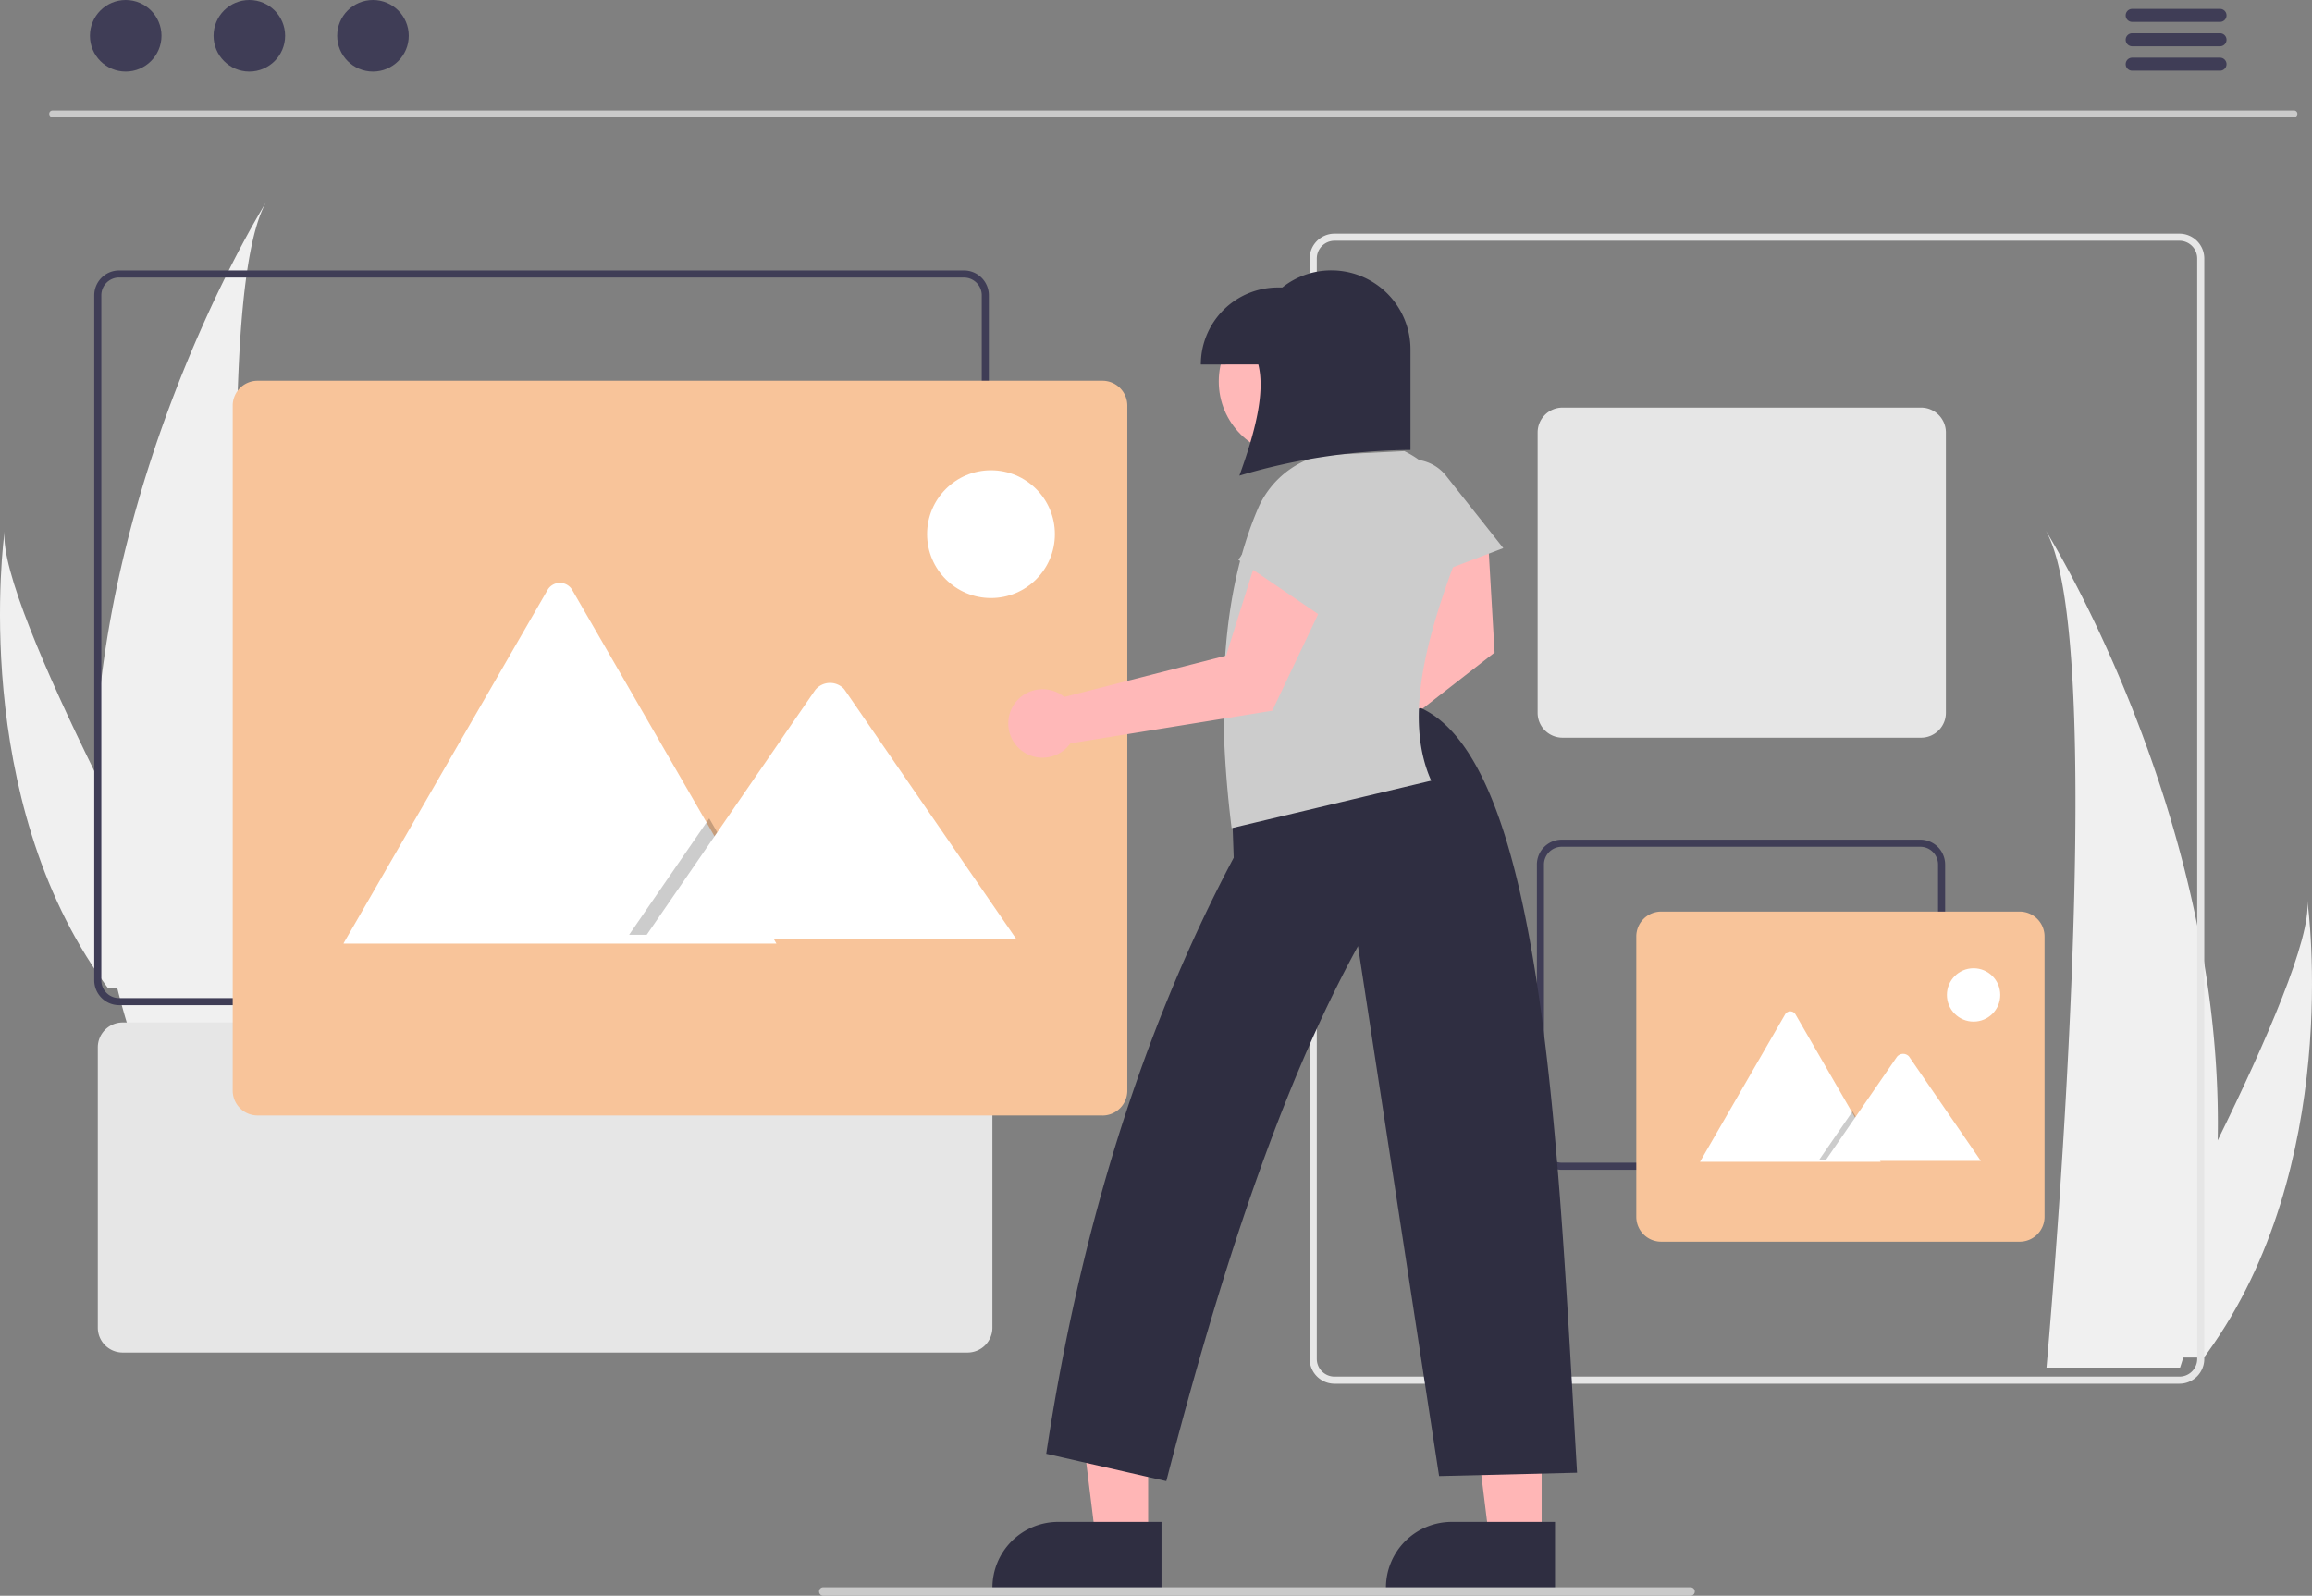 <svg id="undraw_asset_selection_re_k5fj" xmlns="http://www.w3.org/2000/svg" width="189.061" height="130.507" viewBox="0 0 189.061 130.507">
  <rect x="0" y="0" width="189.061" height="130.507" fill="#808080" stroke="none"/>
  <path id="Path_130" data-name="Path 130" d="M864.671,405.7a62.673,62.673,0,0,1-2.928,17.325c-.041.13-.084.258-.126.389H850.691c.012-.117.023-.247.035-.389.728-8.375,4.929-59.348-.093-68.065C851.072,355.662,865.518,379.084,864.671,405.7Z" transform="translate(-683.343 -311.567)" fill="#f0f0f0"/>
  <path id="Path_131" data-name="Path 131" d="M875.435,499.032c-.091.13-.186.26-.284.389h-8.2c.062-.111.134-.241.218-.389,1.354-2.444,5.362-9.75,9.082-17.325,4-8.14,7.666-16.589,7.357-19.647C883.707,462.75,886.473,483.774,875.435,499.032Z" transform="translate(-694.926 -388.395)" fill="#f0f0f0"/>
  <path id="Path_132" data-name="Path 132" d="M314.961,240.955c-5.022,8.717-.822,59.69-.093,68.065.012.142.023.272.035.388H303.977c-.043-.13-.086-.258-.126-.388a62.673,62.673,0,0,1-2.928-17.325C300.076,265.084,314.522,241.662,314.961,240.955Z" transform="translate(-293.19 -224.437)" fill="#f0f0f0"/>
  <path id="Path_133" data-name="Path 133" d="M274.749,348.061c-.309,3.058,3.359,11.507,7.357,19.647,3.72,7.575,7.728,14.881,9.082,17.325.083.148.155.278.218.389h-8.2c-.1-.128-.192-.258-.284-.389C271.887,369.774,274.654,348.75,274.749,348.061Z" transform="translate(-274.373 -304.603)" fill="#f0f0f0"/>
  <path id="Path_134" data-name="Path 134" d="M471.813,215.746H288.507a.266.266,0,0,1,0-.532H471.813a.266.266,0,1,1,0,.532Z" transform="translate(-284.215 -206.169)" fill="#cacaca"/>
  <circle id="Ellipse_17" data-name="Ellipse 17" cx="2.926" cy="2.926" r="2.926" transform="translate(7.354)" fill="#3f3d56"/>
  <circle id="Ellipse_18" data-name="Ellipse 18" cx="2.926" cy="2.926" r="2.926" transform="translate(17.463)" fill="#3f3d56"/>
  <circle id="Ellipse_19" data-name="Ellipse 19" cx="2.926" cy="2.926" r="2.926" transform="translate(27.573)" fill="#3f3d56"/>
  <path id="Path_135" data-name="Path 135" d="M880.857,187.62h-7.183a.532.532,0,0,1,0-1.064h7.183a.532.532,0,1,1,0,1.064Z" transform="translate(-699.317 -185.83)" fill="#3f3d56"/>
  <path id="Path_136" data-name="Path 136" d="M880.857,194.493h-7.183a.532.532,0,0,1,0-1.064h7.183a.532.532,0,1,1,0,1.064Z" transform="translate(-699.317 -190.708)" fill="#3f3d56"/>
  <path id="Path_137" data-name="Path 137" d="M880.857,201.366h-7.183a.532.532,0,0,1,0-1.064h7.183a.532.532,0,1,1,0,1.064Z" transform="translate(-699.317 -195.586)" fill="#3f3d56"/>
  <path id="Path_138" data-name="Path 138" d="M714.412,360.013H645.319a2.034,2.034,0,0,1-2.032-2.032V267.987a2.034,2.034,0,0,1,2.032-2.032h69.092a2.034,2.034,0,0,1,2.032,2.032v89.994a2.034,2.034,0,0,1-2.032,2.032Zm-69.092-93.478a1.453,1.453,0,0,0-1.451,1.452v89.994a1.453,1.453,0,0,0,1.451,1.452h69.092a1.453,1.453,0,0,0,1.452-1.452V267.987a1.453,1.453,0,0,0-1.452-1.452Z" transform="translate(-536.19 -246.846)" fill="#e6e6e6"/>
  <path id="Path_139" data-name="Path 139" d="M738.853,335.752H709.532a2.035,2.035,0,0,1-2.032-2.032V310.786a2.034,2.034,0,0,1,2.032-2.032h29.321a2.034,2.034,0,0,1,2.032,2.032V333.72A2.034,2.034,0,0,1,738.853,335.752Z" transform="translate(-581.762 -275.42)" fill="#e6e6e6"/>
  <path id="Path_140" data-name="Path 140" d="M738.64,467.953H709.32a2.035,2.035,0,0,1-2.032-2.032V442.987a2.035,2.035,0,0,1,2.032-2.032H738.64a2.034,2.034,0,0,1,2.032,2.032v22.934A2.035,2.035,0,0,1,738.64,467.953ZM709.32,441.535a1.453,1.453,0,0,0-1.452,1.452v22.934a1.453,1.453,0,0,0,1.452,1.452H738.64a1.453,1.453,0,0,0,1.452-1.452V442.987a1.453,1.453,0,0,0-1.451-1.452Z" transform="translate(-581.611 -372.282)" fill="#3f3d56"/>
  <path id="Path_141" data-name="Path 141" d="M766.64,489.953H737.32a2.035,2.035,0,0,1-2.032-2.032V464.987a2.034,2.034,0,0,1,2.032-2.032H766.64a2.034,2.034,0,0,1,2.032,2.032v22.934A2.034,2.034,0,0,1,766.64,489.953Z" transform="translate(-601.482 -388.401)" fill="#f8c49a"/>
  <path id="Path_142" data-name="Path 142" d="M768,502.729h-14.72a.307.307,0,0,1-.055,0l6.962-12.059a.488.488,0,0,1,.849,0l4.672,8.092.224.387Z" transform="translate(-614.212 -407.709)" fill="#fff"/>
  <path id="Path_143" data-name="Path 143" d="M517.46,339.062h-5.025l2.467-3.583.178-.258.088-.129.224.387Z" transform="translate(-363.673 -244.207)" opacity="0.2" style="mix-blend-mode: normal;isolation: isolate"/>
  <path id="Path_144" data-name="Path 144" d="M801.227,511.416H788.5l2.467-3.583.178-.258,3.215-4.67a.65.65,0,0,1,.966-.058.579.579,0,0,1,.046.058Z" transform="translate(-639.244 -416.47)" fill="#fff"/>
  <circle id="Ellipse_20" data-name="Ellipse 20" cx="2.181" cy="2.181" r="2.181" transform="translate(159.206 79.189)" fill="#fff"/>
  <path id="Path_145" data-name="Path 145" d="M373.046,523.863H303.953a2.035,2.035,0,0,1-2.032-2.032V498.9a2.035,2.035,0,0,1,2.032-2.032h69.092a2.034,2.034,0,0,1,2.032,2.032v22.934A2.035,2.035,0,0,1,373.046,523.863Z" transform="translate(-293.924 -413.246)" fill="#e6e6e6"/>
  <path id="Path_146" data-name="Path 146" d="M372.046,329.957H302.953a2.034,2.034,0,0,1-2.032-2.032V271.9a2.034,2.034,0,0,1,2.032-2.032h69.092a2.034,2.034,0,0,1,2.032,2.032v56.029a2.035,2.035,0,0,1-2.032,2.032Zm-69.092-59.512A1.453,1.453,0,0,0,301.5,271.9v56.029a1.453,1.453,0,0,0,1.452,1.451h69.092a1.453,1.453,0,0,0,1.452-1.451V271.9a1.453,1.453,0,0,0-1.452-1.451Z" transform="translate(-293.214 -247.75)" fill="#3f3d56"/>
  <path id="Path_147" data-name="Path 147" d="M411.046,364.957H341.953a2.035,2.035,0,0,1-2.032-2.032V306.9a2.034,2.034,0,0,1,2.032-2.032h69.092a2.034,2.034,0,0,1,2.032,2.032v56.029a2.035,2.035,0,0,1-2.032,2.032Z" transform="translate(-320.892 -273.729)" fill="#f8c49a"/>
  <path id="Path_148" data-name="Path 148" d="M406.52,392.246H371.247a.729.729,0,0,1-.132-.01l16.683-28.9a1.168,1.168,0,0,1,2.033,0l11.2,19.392.536.928Z" transform="translate(-343.03 -315.073)" fill="#fff"/>
  <path id="Path_149" data-name="Path 149" d="M189.259,257.047H177.216l5.912-8.587.426-.619.213-.309.536.928Z" transform="translate(-125.77 -180.597)" opacity="0.2" style="mix-blend-mode: normal;isolation: isolate"/>
  <path id="Path_150" data-name="Path 150" d="M486.144,413.064H455.635l5.912-8.587.425-.619,7.7-11.191a1.559,1.559,0,0,1,2.314-.138,1.394,1.394,0,0,1,.111.138Z" transform="translate(-403.014 -336.229)" fill="#fff"/>
  <circle id="Ellipse_21" data-name="Ellipse 21" cx="5.225" cy="5.225" r="5.225" transform="translate(75.812 38.461)" fill="#fff"/>
  <path id="Path_151" data-name="Path 151" d="M632.966,468.461a2.787,2.787,0,0,1,1.862-.3l9.976-9.322-1.656-8.312,6.549.355.586,10.089-13.2,10.278a2.8,2.8,0,1,1-4.12-2.792Z" transform="translate(-528.064 -407.602)" fill="#ffb8b8"/>
  <path id="Path_152" data-name="Path 152" d="M318.041,487.6h-4.288l-2.04-16.54h6.329Z" transform="translate(-224.154 -361.73)" fill="#ffb6b6"/>
  <path id="Path_153" data-name="Path 153" d="M581.6,703.955H567.774v-.175a5.382,5.382,0,0,1,5.382-5.382H581.6Z" transform="translate(-486.62 -573.93)" fill="#2f2e41"/>
  <path id="Path_154" data-name="Path 154" d="M410.041,487.6h-4.288l-2.04-16.54h6.329Z" transform="translate(-283.974 -361.73)" fill="#ffb6b6"/>
  <path id="Path_155" data-name="Path 155" d="M673.6,703.955H659.773v-.175a5.382,5.382,0,0,1,5.382-5.382H673.6Z" transform="translate(-546.44 -573.93)" fill="#2f2e41"/>
  <path id="Path_156" data-name="Path 156" d="M662.228,434.072a3.5,3.5,0,0,0-4.463-.871h0a3.5,3.5,0,0,0-1.565,4.224l2.1,5.841,8.613-3.273Z" transform="translate(-543.982 -395.166)" fill="#ccc"/>
  <path id="Path_157" data-name="Path 157" d="M612.273,508.883a7.117,7.117,0,0,0-1.257-.754L595.34,510.54l.345,9.819c-7.582,14.31-12.6,30.636-15.331,48.748l9.819,2.239c4.394-17.02,9.383-32.293,15.675-43.753l6.632,43.339,11.282-.275C622.276,545.18,621.13,515.479,612.273,508.883Z" transform="translate(-494.8 -450.213)" fill="#2f2e41"/>
  <ellipse id="Ellipse_22" data-name="Ellipse 22" cx="6.11" cy="6.11" rx="6.11" ry="6.11" transform="translate(99.663 25.088)" fill="#ffb8b8"/>
  <path id="Path_158" data-name="Path 158" d="M640.952,441.217a7.933,7.933,0,0,0-4.371-8.436h0l-6.89.345h0a7.617,7.617,0,0,0-5.08,4.347c-2.987,6.99-3.412,15.926-2.154,26.142l16.32-3.882C636.538,454.693,638.337,448.111,640.952,441.217Z" transform="translate(-521.743 -395.885)" fill="#ccc"/>
  <path id="Path_159" data-name="Path 159" d="M616.5,393.449h0a6.3,6.3,0,0,1,6.3-6.3h.361a6.438,6.438,0,0,1,4.011-1.4h0a6.471,6.471,0,0,1,6.471,6.471v8.22a50.068,50.068,0,0,0-13.991,2.1c1.278-3.539,2.127-6.793,1.547-9.094Z" transform="translate(-518.303 -363.639)" fill="#2f2e41"/>
  <path id="Path_160" data-name="Path 160" d="M574.3,468.619a2.787,2.787,0,0,1,1.775.636l13.228-3.381,2.542-8.085,5.573,3.459-4.335,9.129-16.512,2.671a2.8,2.8,0,1,1-2.272-4.428Z" transform="translate(-489.042 -412.252)" fill="#ffb8b8"/>
  <path id="Path_161" data-name="Path 161" d="M635.048,442.426a3.5,3.5,0,0,0-1.845-4.156h0a3.5,3.5,0,0,0-4.359,1.139l-3.58,5.071,7.619,5.181Z" transform="translate(-524.002 -398.697)" fill="#ccc"/>
  <path id="Path_162" data-name="Path 162" d="M576.289,714.255H505.37a.346.346,0,0,1,0-.691h70.919a.346.346,0,1,1,0,.691Z" transform="translate(-438.066 -583.748)" fill="#cacaca"/>
</svg>

